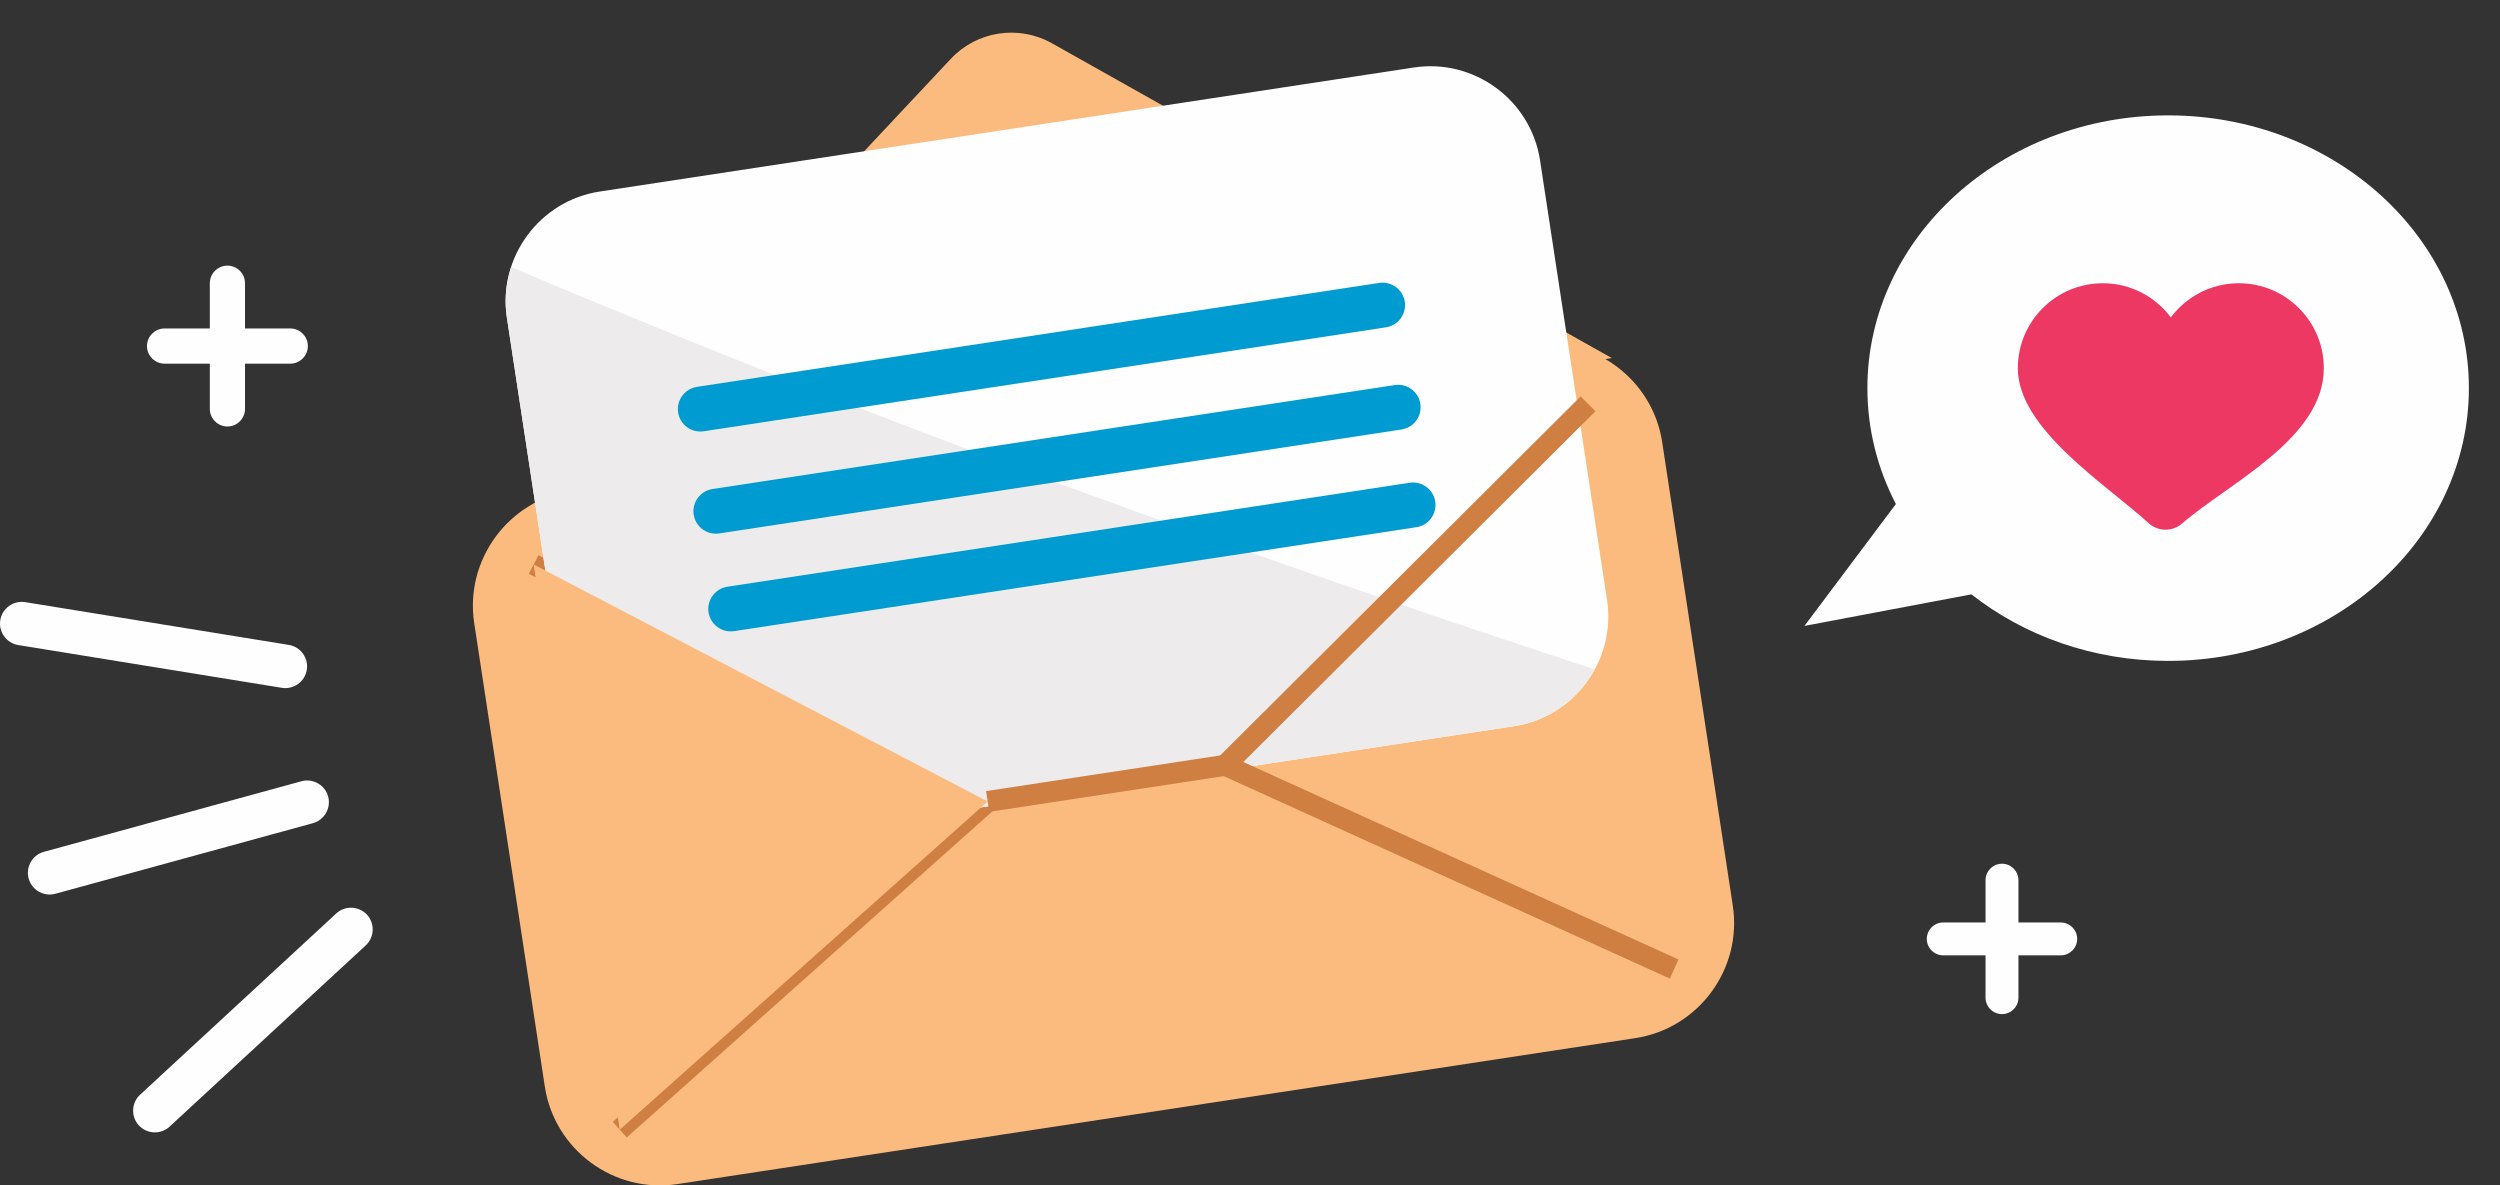 <?xml version="1.0" encoding="UTF-8" standalone="no"?><!-- Generator: Gravit.io --><svg xmlns="http://www.w3.org/2000/svg" xmlns:xlink="http://www.w3.org/1999/xlink" style="isolation:isolate" viewBox="0 0 238.3 113" width="238.3pt" height="113pt"><rect x="0" y="0" width="238.3" height="113" fill="#333333" stroke="none"/><defs><clipPath id="_clipPath_8J8Oa8YRRRyoHrhL51eHrJzStBJX9VfZ"><rect width="238.3" height="113"/></clipPath></defs><g clip-path="url(#_clipPath_8J8Oa8YRRRyoHrhL51eHrJzStBJX9VfZ)"><g><g><g/></g><line x1="94.145" y1="76.397" x2="116.779" y2="72.948"/><path d=" M 94.295 77.385 L 116.93 73.937 L 116.629 71.959 L 93.994 75.408" fill="rgb(208,127,67)"/><path d=" M 47.582 51.527 L 90.625 5.614 C 93.117 2.955 97.102 2.342 100.277 4.128 L 153.64 34.133 L 47.582 51.527 Z " fill="rgb(251,187,126)"/><g><g><path d=" M 155.884 98.954 L 64.559 112.868 C 58.533 113.786 52.852 109.607 51.934 103.581 L 45.202 59.394 C 44.284 53.368 48.463 47.686 54.488 46.768 L 145.814 32.855 C 151.839 31.937 157.521 36.116 158.439 42.142 L 165.171 86.329 C 166.089 92.355 161.909 98.036 155.884 98.954 Z " fill="rgb(251,187,126)"/></g></g><path d=" M 50.405 54.692 L 92.403 76.613 L 58.41 106.935 L 59.741 108.427 L 95.894 76.179 L 51.33 52.919 L 50.405 54.692 Z " fill="rgb(208,127,67)"/><path d=" M 151.372 38.493 L 116.782 72.948 L 159.58 92.369" fill="rgb(251,187,126)"/><path d=" M 130.693 21.887 L 65.657 31.795 C 64.493 31.972 63.396 31.165 63.218 30.001 C 63.041 28.837 63.848 27.739 65.012 27.562 L 130.048 17.654 C 131.212 17.476 132.31 18.284 132.486 19.448 C 132.664 20.612 131.857 21.71 130.693 21.887 Z " fill="rgb(0,155,208)"/><g><path d=" M 144.337 69.216 L 66.726 81.04 C 60.986 81.914 55.575 77.934 54.701 72.195 L 48.316 30.283 C 47.441 24.544 51.422 19.132 57.161 18.258 L 134.772 6.434 C 140.512 5.559 145.923 9.54 146.797 15.279 L 153.183 57.191 C 154.057 62.93 150.076 68.342 144.337 69.216 Z " fill="rgb(254,254,254)"/><path d=" M 129.458 56.24 C 102.219 46.862 75.256 36.677 48.719 25.465 C 48.228 26.975 48.061 28.614 48.316 30.283 L 54.701 72.195 C 55.575 77.934 60.986 81.914 66.726 81.04 L 144.337 69.216 C 147.717 68.701 150.477 66.607 152.004 63.805 C 144.471 61.338 136.954 58.821 129.458 56.24 Z " fill="rgb(237,235,235)"/><path d=" M 50.867 53.805 L 94.148 76.396 L 59.075 107.681" fill="rgb(251,187,126)"/><path d=" M 150.666 37.785 L 115.051 73.26 L 159.167 93.28 L 159.993 91.458 L 118.513 72.635 L 152.078 39.202 L 150.667 37.785 L 150.666 37.785 Z " fill="rgb(208,127,67)"/></g><line x1="94.145" y1="76.397" x2="116.779" y2="72.948"/><path d=" M 94.295 77.385 L 116.93 73.937 L 116.629 71.959 L 93.994 75.408" fill="rgb(208,127,67)"/><path d=" M 21.678 40.653 L 21.678 40.653 C 20.756 40.653 20.001 39.899 20.001 38.976 L 20.001 26.997 C 20.001 26.075 20.756 25.32 21.678 25.32 C 22.6 25.32 23.355 26.075 23.355 26.997 L 23.355 38.976 C 23.355 39.899 22.6 40.653 21.678 40.653 Z " fill="rgb(254,254,254)"/><path d=" M 29.344 32.987 L 29.344 32.987 C 29.344 33.909 28.589 34.664 27.667 34.664 L 15.688 34.664 C 14.766 34.664 14.011 33.909 14.011 32.987 C 14.011 32.064 14.766 31.309 15.688 31.309 L 27.667 31.309 C 28.589 31.309 29.344 32.064 29.344 32.987 Z " fill="rgb(254,254,254)"/><path d=" M 190.829 96.665 L 190.829 96.665 C 189.967 96.665 189.262 95.959 189.262 95.097 L 189.262 83.898 C 189.262 83.036 189.967 82.33 190.829 82.33 C 191.692 82.33 192.398 83.036 192.398 83.898 L 192.398 95.097 C 192.398 95.959 191.692 96.665 190.829 96.665 Z " fill="rgb(254,254,254)"/><path d=" M 197.997 89.497 L 197.997 89.497 C 197.997 90.36 197.291 91.065 196.429 91.065 L 185.23 91.065 C 184.367 91.065 183.662 90.36 183.662 89.497 C 183.662 88.635 184.367 87.93 185.23 87.93 L 196.429 87.93 C 197.291 87.93 197.997 88.635 197.997 89.497 Z " fill="rgb(254,254,254)"/><path d=" M 206.667 10.997 C 190.835 10.997 178 22.638 178 36.997 C 178 40.948 178.977 44.691 180.715 48.044 L 172 59.663 L 187.914 56.653 C 192.943 60.602 199.494 62.997 206.667 62.997 C 222.499 62.997 235.334 51.356 235.334 36.997 C 235.334 22.638 222.499 10.997 206.667 10.997 Z " fill="rgb(254,254,254)"/><path d=" M 26.867 65.563 L 1.741 61.487 C 0.616 61.304 -0.155 60.234 0.027 59.11 C 0.21 57.985 1.279 57.214 2.404 57.396 L 27.531 61.473 C 28.656 61.656 29.427 62.725 29.244 63.85 C 29.062 64.975 27.992 65.746 26.867 65.563 Z " fill="rgb(254,254,254)"/><path d=" M 29.827 78.466 L 5.277 85.194 C 4.177 85.494 3.032 84.842 2.731 83.743 C 2.429 82.644 3.082 81.498 4.181 81.197 L 28.731 74.469 C 29.83 74.168 30.976 74.821 31.277 75.92 C 31.578 77.018 30.925 78.164 29.827 78.466 Z " fill="rgb(254,254,254)"/><path d=" M 34.862 90.115 L 16.166 107.389 C 15.329 108.163 14.011 108.111 13.238 107.274 C 12.464 106.437 12.517 105.119 13.354 104.346 L 32.05 87.071 C 32.887 86.298 34.204 86.349 34.978 87.186 C 35.751 88.024 35.699 89.341 34.862 90.115 Z " fill="rgb(254,254,254)"/><g><path d=" M 132.111 31.201 L 67.076 41.109 C 65.912 41.286 64.815 40.479 64.637 39.315 L 64.637 39.314 C 64.46 38.15 65.267 37.053 66.431 36.875 L 131.467 26.967 C 132.631 26.79 133.729 27.597 133.905 28.762 C 134.083 29.926 133.276 31.023 132.111 31.201 Z " fill="rgb(0,155,208)"/><path d=" M 133.595 40.937 L 68.56 50.846 C 67.395 51.023 66.298 50.216 66.12 49.051 C 65.943 47.887 66.751 46.789 67.915 46.612 L 132.95 36.704 C 134.114 36.527 135.212 37.334 135.389 38.498 C 135.567 39.662 134.759 40.76 133.595 40.937 Z " fill="rgb(0,155,208)"/><path d=" M 135.014 50.251 L 69.979 60.159 C 68.814 60.336 67.717 59.529 67.539 58.365 C 67.362 57.201 68.17 56.103 69.334 55.926 L 134.369 46.017 C 135.533 45.84 136.631 46.647 136.808 47.811 C 136.985 48.976 136.178 50.074 135.014 50.251 Z " fill="rgb(0,155,208)"/><path d=" M 221.507 35.101 C 221.507 30.626 217.879 26.999 213.404 26.999 C 210.75 26.999 208.401 28.282 206.923 30.254 C 205.445 28.282 203.096 26.999 200.442 26.999 C 195.967 26.999 192.34 30.625 192.339 35.099 C 192.338 40.895 200.764 46.175 204.802 49.863 C 205.702 50.685 207.076 50.702 207.996 49.901 C 212.411 46.063 221.507 41.813 221.507 35.101 Z " fill="rgb(237,56,100)"/></g></g></g></svg>